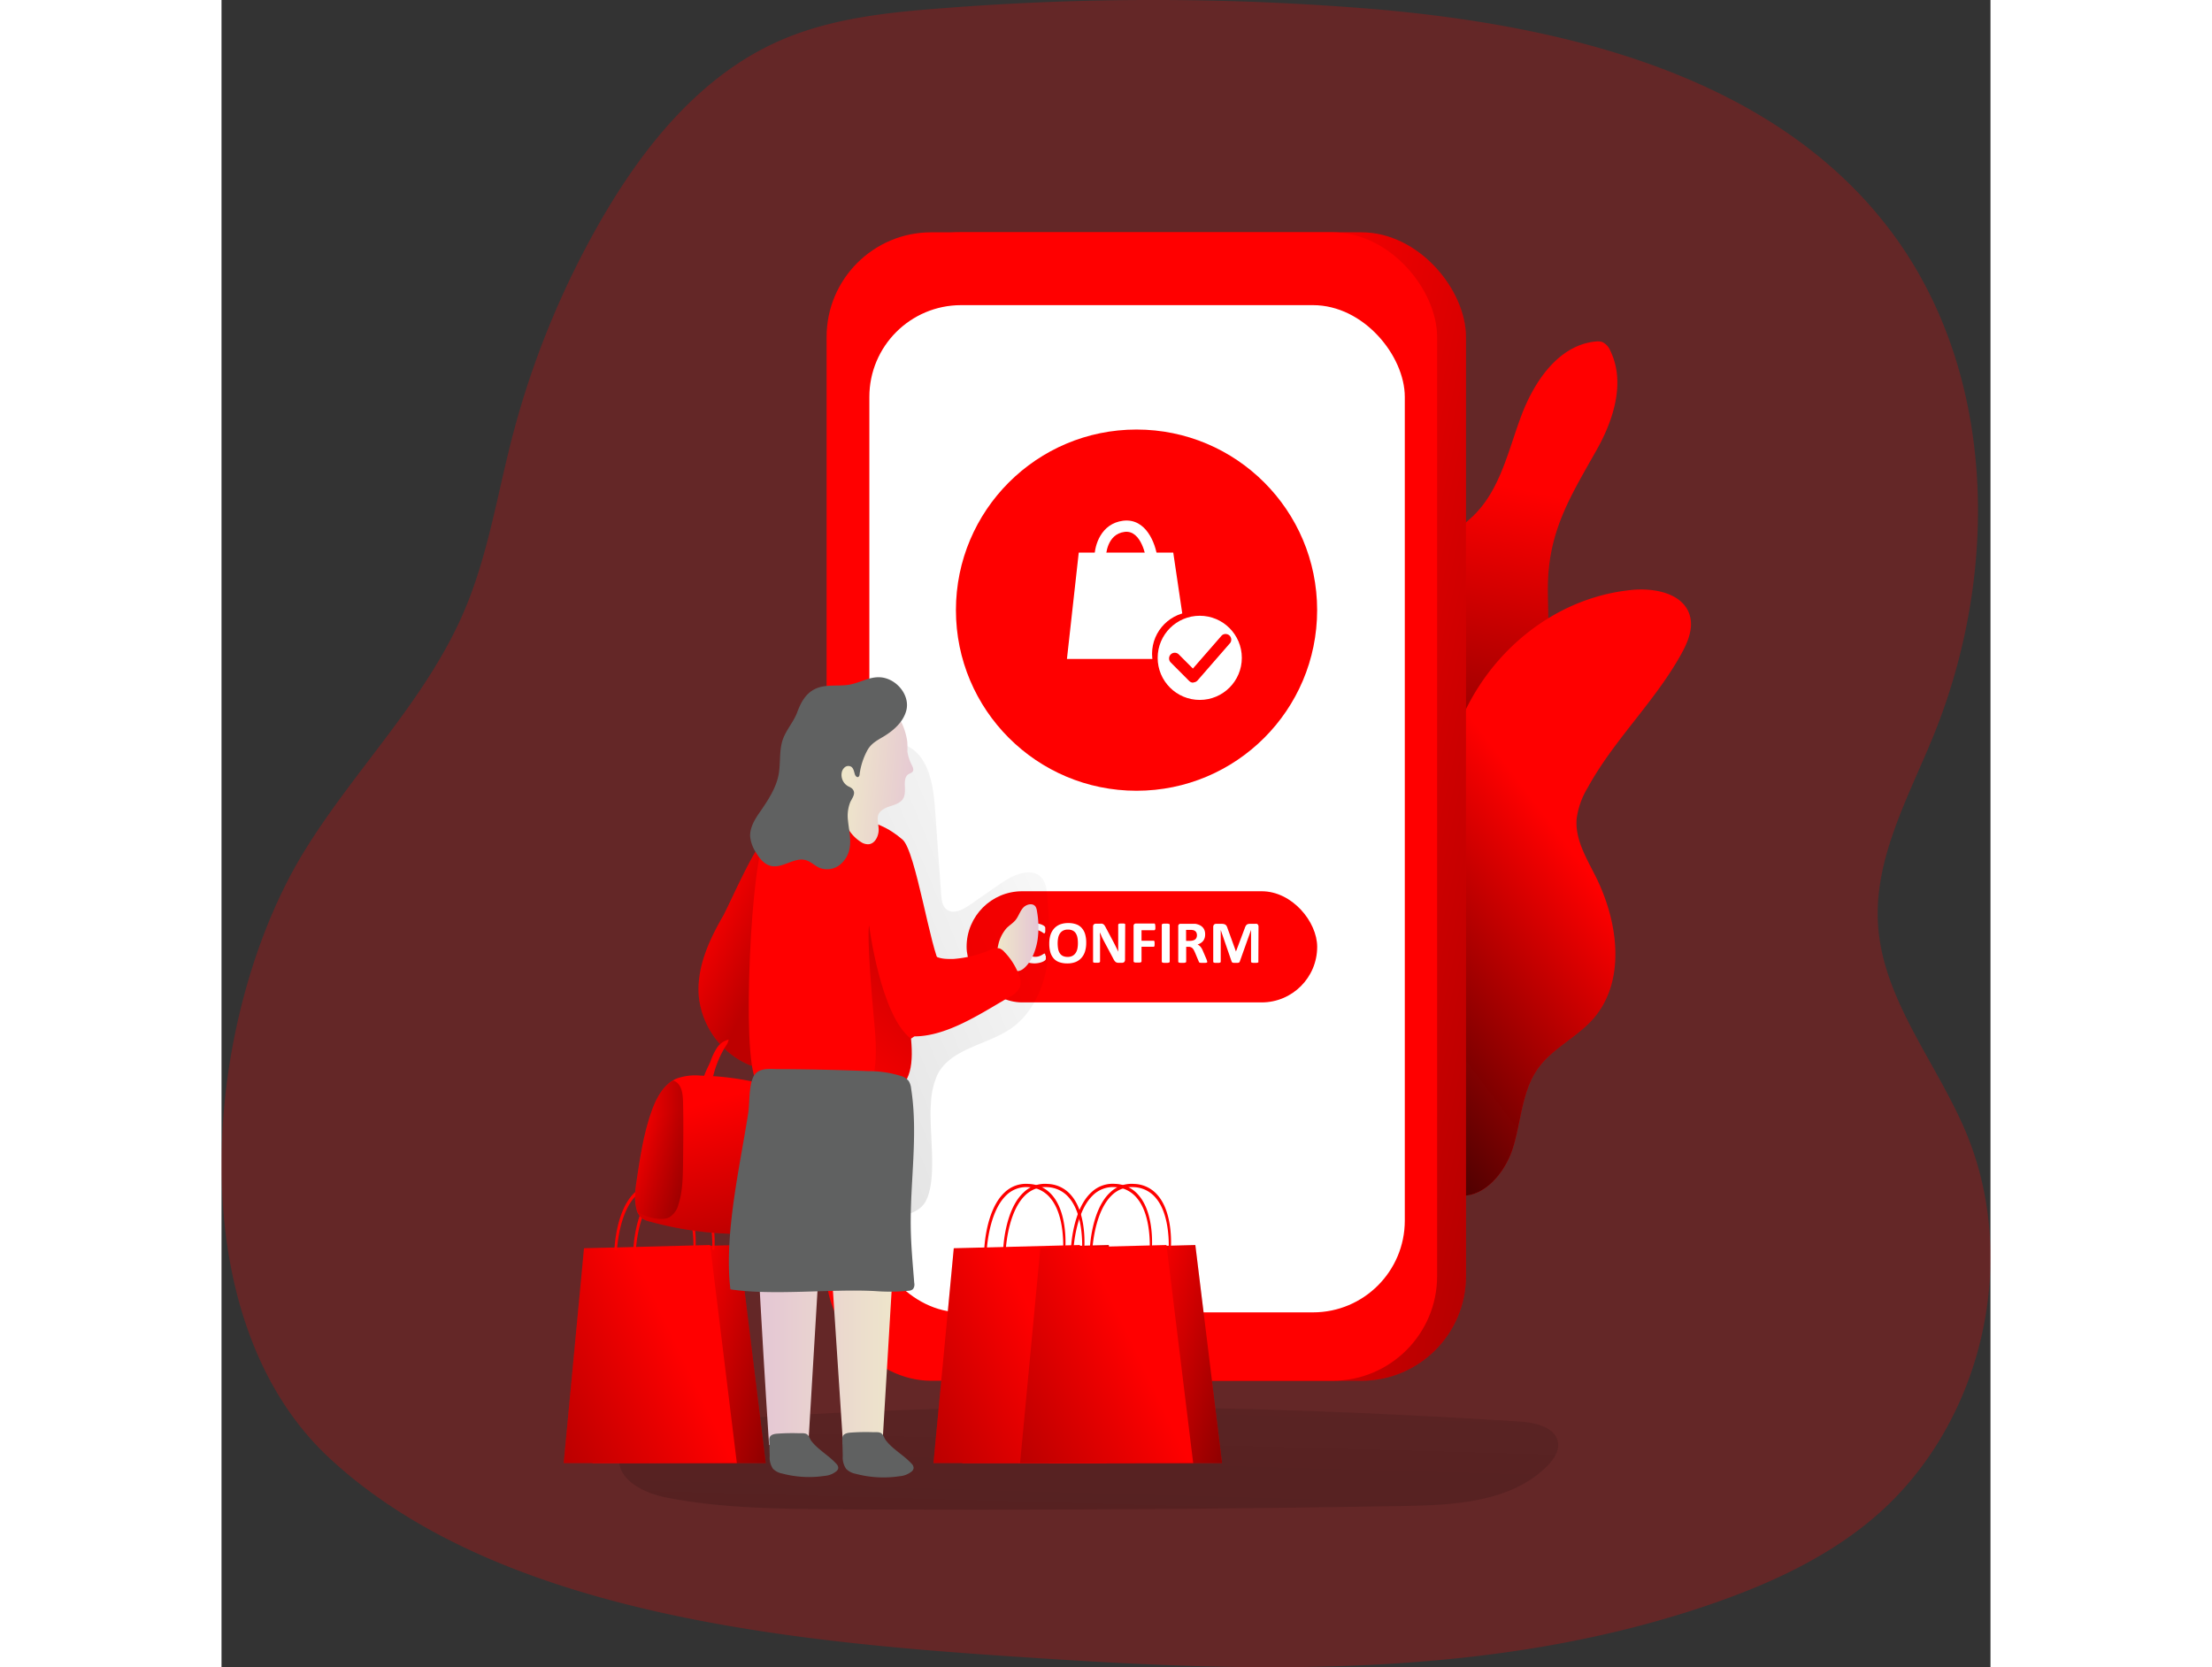 <svg id="Layer_1" data-name="Layer 1" xmlns="http://www.w3.org/2000/svg" xmlns:xlink="http://www.w3.org/1999/xlink" viewBox="0 0 485.52 457.58" width="406" height="306" class="illustration styles_illustrationTablet__1DWOa"><rect x="0" y="0" width="485.52" height="457.58" fill="#333333" stroke="none"/><defs><linearGradient id="linear-gradient" x1="377.5" y1="141.2" x2="338.19" y2="315.45" gradientUnits="userSpaceOnUse"><stop offset="0" stop-color="#010101" stop-opacity="0"></stop><stop offset="0.95" stop-color="#010101"></stop></linearGradient><linearGradient id="linear-gradient-2" x1="393.73" y1="242.38" x2="296.34" y2="316.3" xlink:href="#linear-gradient"></linearGradient><linearGradient id="linear-gradient-3" x1="248.21" y1="219.24" x2="691.74" y2="317.8" xlink:href="#linear-gradient"></linearGradient><linearGradient id="linear-gradient-4" x1="262.14" y1="319.68" x2="241.02" y2="1076.5" xlink:href="#linear-gradient"></linearGradient><linearGradient id="linear-gradient-5" x1="121.97" y1="371.64" x2="201.18" y2="393.64" xlink:href="#linear-gradient"></linearGradient><linearGradient id="linear-gradient-6" x1="125.35" y1="369.72" x2="-22.49" y2="440.71" xlink:href="#linear-gradient"></linearGradient><linearGradient id="linear-gradient-7" x1="154.85" y1="309.72" x2="165.85" y2="347.98" xlink:href="#linear-gradient"></linearGradient><linearGradient id="linear-gradient-8" x1="151.59" y1="260.09" x2="173.15" y2="270.44" xlink:href="#linear-gradient"></linearGradient><linearGradient id="linear-gradient-9" x1="-970.5" y1="247.29" x2="-744.05" y2="341.75" gradientTransform="matrix(-1, 0, 0, 1, -695.74, 0)" xlink:href="#linear-gradient"></linearGradient><linearGradient id="linear-gradient-10" x1="-941.71" y1="264.53" x2="-930.45" y2="264.53" gradientTransform="matrix(-1, 0, 0, 1, -695.74, 0)" gradientUnits="userSpaceOnUse"><stop offset="0" stop-color="#e4c5d5"></stop><stop offset="0.42" stop-color="#e9d3cf"></stop><stop offset="1" stop-color="#efe8ca"></stop></linearGradient><linearGradient id="linear-gradient-11" x1="168.01" y1="350.92" x2="209.24" y2="350.92" gradientTransform="matrix(1, 0, 0, 1, 0, 0)" xlink:href="#linear-gradient-10"></linearGradient><linearGradient id="linear-gradient-12" x1="-896.91" y1="131.7" x2="-874.36" y2="131.7" gradientTransform="matrix(-1, -0.09, -0.09, 1, -671.06, 13.85)" xlink:href="#linear-gradient-10"></linearGradient><linearGradient id="linear-gradient-13" x1="-881.13" y1="304.25" x2="-921.95" y2="258.36" gradientTransform="matrix(-1, 0, 0, 1, -695.74, 0)" xlink:href="#linear-gradient"></linearGradient><linearGradient id="linear-gradient-14" x1="135.26" y1="322.73" x2="148.5" y2="322.73" xlink:href="#linear-gradient"></linearGradient><linearGradient id="linear-gradient-15" x1="223.47" y1="371.64" x2="302.67" y2="393.64" xlink:href="#linear-gradient"></linearGradient><linearGradient id="linear-gradient-16" x1="226.85" y1="369.72" x2="79" y2="440.71" xlink:href="#linear-gradient"></linearGradient><linearGradient id="linear-gradient-17" x1="247.23" y1="371.64" x2="326.43" y2="393.64" xlink:href="#linear-gradient"></linearGradient><linearGradient id="linear-gradient-18" x1="250.61" y1="369.72" x2="102.76" y2="440.71" xlink:href="#linear-gradient"></linearGradient></defs><title>Order Confirm 2</title><path d="M250.62,462.58c60.71,3.87,123.15,4.63,180.61-15.36,15.73-5.47,31.14-12.59,43.85-23.34,29.72-25.14,40.51-70.25,25.39-106.11-8.09-19.16-22.83-36.28-24.07-57-1.08-18.06,8.35-34.8,15.18-51.56,18.49-45.34,17.41-101-12.51-139.71C447.06,28,390.89,14.3,338.74,9.73a737.79,737.79,0,0,0-118.83-.31c-15.45,1.15-31.18,2.79-45.33,9.09-21.48,9.57-37.07,28.91-48.79,49.29a240,240,0,0,0-24.27,59.43c-4.12,15.89-6.65,32.31-13.07,47.42C78.13,199,58.57,218,44.66,240.49,17.05,285.06,8.93,368,51.41,407.41,100.37,452.83,187.92,458.57,250.62,462.58Z" transform="translate(-21.75 -7.18)" fill="#FF0000" opacity="0.24" style="isolation: isolate;"></path><path d="M399.28,130.48c4.61-8.24,7.81-18.48,3.66-27a4.42,4.42,0,0,0-2.27-2.45,4.29,4.29,0,0,0-1.82-.12c-10.06,1-16.77,10.85-20.33,20.31s-5.72,20-12.84,27.18c-3.11,3.13-7,5.43-10,8.71-6.47,7.17-7.38,17.65-7.68,27.31-.32,10.25.13,28.87,14.64,26.8,7.65-1.1,17.66-10.7,20.8-17.61,3.64-8,2.12-18.07,2.36-26.59C386.26,152.23,392.25,143,399.28,130.48Z" transform="translate(-21.75 -7.18)" fill="#FF0000"></path><path d="M399.28,130.48c4.61-8.24,7.81-18.48,3.66-27a4.42,4.42,0,0,0-2.27-2.45,4.29,4.29,0,0,0-1.82-.12c-10.06,1-16.77,10.85-20.33,20.31s-5.72,20-12.84,27.18c-3.11,3.13-7,5.43-10,8.71-6.47,7.17-7.38,17.65-7.68,27.31-.32,10.25.13,28.87,14.64,26.8,7.65-1.1,17.66-10.7,20.8-17.61,3.64-8,2.12-18.07,2.36-26.59C386.26,152.23,392.25,143,399.28,130.48Z" transform="translate(-21.75 -7.18)" fill="url(#linear-gradient)"></path><path d="M408.86,169.09c6.23-.6,14,.91,15.85,6.9,1.09,3.57-.48,7.38-2.29,10.65-7.24,13.12-18.56,23.64-25.74,36.8a21.78,21.78,0,0,0-3,8.53c-.45,5.58,2.7,10.72,5.21,15.73,6.22,12.41,8.46,28.78-.73,39.18-4.49,5.07-11.12,8-15.06,13.53-4.42,6.18-4.61,14.33-6.82,21.61s-8.6,14.77-16,13.11a458.74,458.74,0,0,0-1-58.15c-2-24.15-7.15-49.66,2.82-72.54C370.27,185.57,388,171.11,408.86,169.09Z" transform="translate(-21.75 -7.18)" fill="#FF0000"></path><path d="M408.86,169.09c6.23-.6,14,.91,15.85,6.9,1.09,3.57-.48,7.38-2.29,10.65-7.24,13.12-18.56,23.64-25.74,36.8a21.78,21.78,0,0,0-3,8.53c-.45,5.58,2.7,10.72,5.21,15.73,6.22,12.41,8.46,28.78-.73,39.18-4.49,5.07-11.12,8-15.06,13.53-4.42,6.18-4.61,14.33-6.82,21.61s-8.6,14.77-16,13.11a458.74,458.74,0,0,0-1-58.15c-2-24.15-7.15-49.66,2.82-72.54C370.27,185.57,388,171.11,408.86,169.09Z" transform="translate(-21.75 -7.18)" fill="url(#linear-gradient-2)"></path><rect x="173.99" y="63.76" width="167.57" height="315.2" rx="28.72" fill="#FF0000"></rect><rect x="173.99" y="63.76" width="167.57" height="315.2" rx="28.72" fill="url(#linear-gradient-3)"></rect><path d="M146.11,397.89c-6.47.54-14.71,2.77-15.24,9.24s7.16,10,13.46,11.17c15,2.87,30.35,3,45.61,3.11q78.3.45,156.6-.9c13.93-.24,29.37-1.14,39.15-11.05,1.63-1.65,3.12-3.76,2.91-6.07-.41-4.37-6-5.77-10.42-6.05C300,392.41,224.2,391.33,146.11,397.89Z" transform="translate(-21.75 -7.18)" fill="url(#linear-gradient-4)"></path><polygon points="149.36 401.55 101.83 401.55 107.41 342.59 142.02 341.71 149.36 401.55" fill="#FF0000"></polygon><polygon points="149.36 401.55 101.83 401.55 107.41 342.59 142.02 341.71 149.36 401.55" fill="url(#linear-gradient-5)"></polygon><polygon points="141.44 401.55 93.92 401.55 99.49 342.59 134.1 341.71 141.44 401.55" fill="#FF0000"></polygon><polygon points="141.44 401.55 93.92 401.55 99.49 342.59 134.1 341.71 141.44 401.55" fill="url(#linear-gradient-6)"></polygon><path d="M151.81,350.19l-.56-.06c.1-2.59,0-9.84-3.4-14a8.19,8.19,0,0,0-6.13-3.13,7.87,7.87,0,0,0-6.16,2.31c-4.19,4.1-5.09,12.35-5.28,15l-.69,0c0-.47.41-11.1,5.63-15.88a8.43,8.43,0,0,1,6.56-2.31,8.78,8.78,0,0,1,6.47,3.12C152.63,340.29,151.88,349.79,151.81,350.19Z" transform="translate(-21.75 -7.18)" fill="#FF0000"></path><path d="M157,350.19l-.56-.06c.09-2.59,0-9.84-3.41-14a8.15,8.15,0,0,0-6.12-3.13,7.86,7.86,0,0,0-6.16,2.31c-4.19,4.1-5.1,12.35-5.28,15l-.69,0c0-.47.41-11.1,5.63-15.88A8.43,8.43,0,0,1,147,332.1a8.8,8.8,0,0,1,6.47,3.12C157.83,340.29,157.08,349.79,157,350.19Z" transform="translate(-21.75 -7.18)" fill="#FF0000"></path><rect x="166.07" y="63.76" width="167.57" height="315.2" rx="28.72" fill="#FF0000"></rect><rect x="177.81" y="83.75" width="146.96" height="276.44" rx="25.19" fill="#fff"></rect><rect x="204.5" y="244.61" width="96.22" height="30.51" rx="15.25" fill="#FF0000"></rect><path d="M248,269.79a3.16,3.16,0,0,1,0,.35,1.56,1.56,0,0,1,0,.25.75.75,0,0,1-.07.18,1.29,1.29,0,0,1-.13.17,2,2,0,0,1-.35.24,4.32,4.32,0,0,1-.64.29,6.07,6.07,0,0,1-3.89,0,3.93,3.93,0,0,1-1.5-1,4.44,4.44,0,0,1-1-1.68,8.42,8.42,0,0,1,0-4.77,4.88,4.88,0,0,1,1-1.77,4.22,4.22,0,0,1,1.56-1.1,5.46,5.46,0,0,1,2-.37,4.91,4.91,0,0,1,.86.08,5.27,5.27,0,0,1,.76.19,3.63,3.63,0,0,1,.63.28,1.41,1.41,0,0,1,.39.27.79.79,0,0,1,.16.18.85.85,0,0,1,.06.19,1.88,1.88,0,0,1,0,.28c0,.1,0,.23,0,.38s0,.31,0,.43a1.06,1.06,0,0,1-.06.28.36.36,0,0,1-.1.15.17.17,0,0,1-.13.05.61.61,0,0,1-.32-.14,3.21,3.21,0,0,0-.49-.32,4.05,4.05,0,0,0-.72-.33,3.24,3.24,0,0,0-1-.14,2.46,2.46,0,0,0-1.14.26,2.4,2.4,0,0,0-.85.74,3.49,3.49,0,0,0-.53,1.17,5.72,5.72,0,0,0-.19,1.55,6,6,0,0,0,.2,1.63,3.19,3.19,0,0,0,.55,1.14,2.24,2.24,0,0,0,.87.66,2.79,2.79,0,0,0,1.14.22,3.28,3.28,0,0,0,1-.13,4.71,4.71,0,0,0,.73-.31l.49-.29a.62.62,0,0,1,.31-.14.2.2,0,0,1,.13,0,.22.22,0,0,1,.08.13,1.43,1.43,0,0,1,0,.28C248,269.43,248,269.59,248,269.79Z" transform="translate(-21.75 -7.18)" fill="#fff"></path><path d="M259.08,265.94a7.91,7.91,0,0,1-.33,2.38,4.73,4.73,0,0,1-1,1.78,4.17,4.17,0,0,1-1.62,1.12,6.07,6.07,0,0,1-2.22.38,6.53,6.53,0,0,1-2.18-.33,3.63,3.63,0,0,1-1.55-1,4.43,4.43,0,0,1-.93-1.7,8.49,8.49,0,0,1-.31-2.45,7.74,7.74,0,0,1,.33-2.34,4.87,4.87,0,0,1,1-1.76,4.44,4.44,0,0,1,1.62-1.12,6.15,6.15,0,0,1,2.24-.38,6.38,6.38,0,0,1,2.14.32,3.63,3.63,0,0,1,1.55,1,4.41,4.41,0,0,1,.95,1.69A8.2,8.2,0,0,1,259.08,265.94Zm-2.28.12a8,8,0,0,0-.13-1.54,3.38,3.38,0,0,0-.45-1.18,2.09,2.09,0,0,0-.85-.76,2.87,2.87,0,0,0-1.32-.27,2.74,2.74,0,0,0-1.34.3,2.42,2.42,0,0,0-.87.81,3.27,3.27,0,0,0-.46,1.18,7.2,7.2,0,0,0-.14,1.42,9.34,9.34,0,0,0,.13,1.58,3.43,3.43,0,0,0,.45,1.19,2.12,2.12,0,0,0,.84.76,3.09,3.09,0,0,0,1.33.26,2.71,2.71,0,0,0,1.34-.3,2.42,2.42,0,0,0,.87-.81,3.41,3.41,0,0,0,.47-1.19A7.52,7.52,0,0,0,256.8,266.06Z" transform="translate(-21.75 -7.18)" fill="#fff"></path><path d="M269.73,270.65a.83.83,0,0,1-.24.59.87.87,0,0,1-.27.14,1.06,1.06,0,0,1-.31.05H268a1.8,1.8,0,0,1-.5-.06,1.06,1.06,0,0,1-.39-.21,1.83,1.83,0,0,1-.35-.41c-.11-.18-.23-.4-.37-.68l-2.66-5c-.15-.3-.31-.62-.47-1s-.3-.68-.43-1h0c0,.4,0,.8.05,1.19s0,.8,0,1.22v5.6a.24.24,0,0,1-.05.14.31.31,0,0,1-.15.12,1.67,1.67,0,0,1-.3.07l-.49,0-.48,0a1.33,1.33,0,0,1-.3-.07.31.31,0,0,1-.15-.12.23.23,0,0,1,0-.14v-9.62a.72.72,0,0,1,.23-.58.83.83,0,0,1,.56-.19h1.16a2,2,0,0,1,.53,0,1.21,1.21,0,0,1,.38.18,1.17,1.17,0,0,1,.32.34,6.07,6.07,0,0,1,.31.54l2.08,3.91.36.7c.12.23.23.46.34.69l.33.67.3.66h0c0-.39,0-.79,0-1.21s0-.81,0-1.19v-5a.25.25,0,0,1,.05-.15.5.5,0,0,1,.17-.12,1.33,1.33,0,0,1,.3-.07l.49,0,.47,0a1.23,1.23,0,0,1,.29.07.49.49,0,0,1,.15.12.24.24,0,0,1,0,.15Z" transform="translate(-21.75 -7.18)" fill="#fff"></path><path d="M278.06,261.61c0,.16,0,.3,0,.42a.74.74,0,0,1-.07.26.36.36,0,0,1-.1.15.17.17,0,0,1-.13.05h-3.5v2.88h3.28a.23.23,0,0,1,.14,0,.56.56,0,0,1,.1.14,1.31,1.31,0,0,1,.07.27c0,.11,0,.24,0,.41s0,.3,0,.41a1.31,1.31,0,0,1-.07.27.44.44,0,0,1-.1.16.23.23,0,0,1-.14,0h-3.28v4a.2.2,0,0,1-.05.15.32.32,0,0,1-.18.12,1.68,1.68,0,0,1-.33.07l-.53,0-.52,0a1.81,1.81,0,0,1-.34-.07.41.41,0,0,1-.18-.12.25.25,0,0,1-.05-.15v-9.7a.62.62,0,0,1,.19-.52.64.64,0,0,1,.45-.16h5a.2.2,0,0,1,.13,0,.36.36,0,0,1,.1.15.88.88,0,0,1,.07.28C278.05,261.3,278.06,261.44,278.06,261.61Z" transform="translate(-21.75 -7.18)" fill="#fff"></path><path d="M282,271.11a.25.25,0,0,1-.05.15.4.4,0,0,1-.18.11,1.68,1.68,0,0,1-.33.07l-.53,0-.52,0a1.65,1.65,0,0,1-.34-.07.4.4,0,0,1-.18-.11.25.25,0,0,1-.05-.15V261a.24.24,0,0,1,.05-.14.4.4,0,0,1,.18-.11,2,2,0,0,1,.34-.07,4,4,0,0,1,.52,0,4,4,0,0,1,.53,0,1.68,1.68,0,0,1,.33.07.4.4,0,0,1,.18.11.24.24,0,0,1,.05.14Z" transform="translate(-21.75 -7.18)" fill="#fff"></path><path d="M292.28,271.13a.24.24,0,0,1,0,.15.27.27,0,0,1-.15.11,2.37,2.37,0,0,1-.37.05,5.84,5.84,0,0,1-.65,0,4.2,4.2,0,0,1-.55,0,1.22,1.22,0,0,1-.33-.06.38.38,0,0,1-.17-.11.89.89,0,0,1-.08-.17l-1-2.39c-.12-.27-.23-.51-.34-.72a2.37,2.37,0,0,0-.37-.53,1.25,1.25,0,0,0-.47-.31,1.45,1.45,0,0,0-.61-.11h-.67v4.07a.2.2,0,0,1-.06.15.31.31,0,0,1-.18.11,1.68,1.68,0,0,1-.33.07l-.53,0-.52,0a1.68,1.68,0,0,1-.33-.07.31.31,0,0,1-.18-.11.25.25,0,0,1-.05-.15V261.4a.62.62,0,0,1,.19-.52.65.65,0,0,1,.46-.16h3.46l.5,0a4.48,4.48,0,0,1,1.16.32,2.82,2.82,0,0,1,.87.58,2.31,2.31,0,0,1,.55.85,3.08,3.08,0,0,1,.19,1.13,3.37,3.37,0,0,1-.13,1,2.67,2.67,0,0,1-.4.79,2.72,2.72,0,0,1-.66.6,3.77,3.77,0,0,1-.88.42,2.11,2.11,0,0,1,.45.28,2.52,2.52,0,0,1,.4.4,3.75,3.75,0,0,1,.35.53c.11.21.21.43.32.69l.9,2.1a4.4,4.4,0,0,1,.16.46A.87.87,0,0,1,292.28,271.13Zm-2.81-7.26a1.58,1.58,0,0,0-.24-.89,1.31,1.31,0,0,0-.78-.51l-.38-.07-.58,0h-1v3h1.1a2.78,2.78,0,0,0,.81-.11A1.77,1.77,0,0,0,289,265a1.3,1.3,0,0,0,.35-.49A1.61,1.61,0,0,0,289.47,263.87Z" transform="translate(-21.75 -7.18)" fill="#fff"></path><path d="M306.33,271.11a.24.24,0,0,1,0,.15.32.32,0,0,1-.17.11,1.61,1.61,0,0,1-.31.07l-.51,0-.49,0a1.56,1.56,0,0,1-.32-.07.29.29,0,0,1-.16-.11.2.2,0,0,1-.05-.15v-8.7h0l-3.1,8.7a.34.34,0,0,1-.11.17.39.39,0,0,1-.2.11,1.22,1.22,0,0,1-.33.06h-.47l-.48,0a1.17,1.17,0,0,1-.33-.07.48.48,0,0,1-.2-.11.25.25,0,0,1-.1-.15l-3-8.7h0v8.7a.25.25,0,0,1-.05.15.28.28,0,0,1-.17.11,1.61,1.61,0,0,1-.31.07l-.5,0-.5,0a1.73,1.73,0,0,1-.32-.07.29.29,0,0,1-.16-.11.25.25,0,0,1-.05-.15v-9.53a.9.9,0,0,1,.22-.64.81.81,0,0,1,.6-.22h1.42a3.06,3.06,0,0,1,.65.06,1.39,1.39,0,0,1,.48.2,1.27,1.27,0,0,1,.33.39,3.33,3.33,0,0,1,.23.58l2.31,6.37h0l2.4-6.36a2.9,2.9,0,0,1,.24-.58,1.32,1.32,0,0,1,.29-.39,1,1,0,0,1,.41-.21,2.09,2.09,0,0,1,.53-.06h1.47a1.46,1.46,0,0,1,.38,0,.62.62,0,0,1,.26.17.71.71,0,0,1,.16.28,1,1,0,0,1,.05.36Z" transform="translate(-21.75 -7.18)" fill="#fff"></path><path d="M153.35,302.4a15.34,15.34,0,0,0-6.71.8c-3.57,1.54-5.57,5.33-6.87,9-2.1,5.93-3.05,12.2-4,18.42-.42,2.75-.83,5.58-.16,8.27a4.81,4.81,0,0,0,1.33,2.49,6,6,0,0,0,2.43,1.09,94.77,94.77,0,0,0,40,2.19,8.14,8.14,0,0,0,4.61-1.81c1.3-1.29,1.61-3.25,1.79-5.07a66,66,0,0,0-2.22-24.3c-.68-2.38-1.59-4.87-3.54-6.4-3.13-2.43-8.19-2-11.88-2.92A75.37,75.37,0,0,0,153.35,302.4Z" transform="translate(-21.75 -7.18)" fill="#FF0000"></path><path d="M185.77,337.79c-.19,1.81-.5,3.75-1.78,5.06s-3,1.53-4.63,1.81a94.86,94.86,0,0,1-40-2.19,6.49,6.49,0,0,1-2.4-1.09,4,4,0,0,1-1-1.59,8.88,8.88,0,0,1-.32-.91c-.65-2.69-.25-5.53.16-8.28,1-6.22,1.91-12.47,4-18.41,1.19-3.32,2.94-6.72,5.91-8.44a5.07,5.07,0,0,1,1-.53,15.21,15.21,0,0,1,6.72-.82,76.23,76.23,0,0,1,14.78,1.75c3.69.91,8.75.47,11.88,2.91,1.93,1.53,2.84,4,3.53,6.41A65.9,65.9,0,0,1,185.77,337.79Z" transform="translate(-21.75 -7.18)" opacity="0.26" fill="url(#linear-gradient-7)"></path><path d="M159.39,258.61c-3.92,6.76-7.31,14.3-6.64,22.08a23,23,0,0,0,14.4,19c3.74-3,4.15-8.45,4.26-13.24.24-11.11,1.72-23.11.57-34.16-.29-2.82,3-16.2-1.06-14.68C168.47,238.56,160.76,256.25,159.39,258.61Z" transform="translate(-21.75 -7.18)" fill="#FF0000"></path><path d="M159.39,258.61c-3.92,6.76-7.31,14.3-6.64,22.08a23,23,0,0,0,14.4,19c3.74-3,4.15-8.45,4.26-13.24.24-11.11,1.72-23.11.57-34.16-.29-2.82,3-16.2-1.06-14.68C168.47,238.56,160.76,256.25,159.39,258.61Z" transform="translate(-21.75 -7.18)" opacity="0.26" fill="url(#linear-gradient-8)"></path><path d="M216.47,310a21.12,21.12,0,0,1,1.84-8c3.78-7.18,13.66-8,20.29-12.65,5.33-3.77,8.4-10.1,9.59-16.52s.71-13,.22-19.53c-.13-1.85-.33-3.84-1.57-5.22-2.71-3-7.62-.86-11,1.42L227,255.62c-1.88,1.29-4.45,2.57-6.24,1.16-1.18-.92-1.38-2.6-1.49-4.1l-1.68-23.44c-.47-6.47-1.58-14-7.26-17.13s-13,.22-16.59,5.54-4.24,12-4.7,18.39a586.32,586.32,0,0,0,1.5,100.73c.13,1.32.37,2.81,1.46,3.56a4.69,4.69,0,0,0,2.8.5c6.23-.2,17.41,2.14,20.44-4.37S215.83,317.25,216.47,310Z" transform="translate(-21.75 -7.18)" opacity="0.26" fill="url(#linear-gradient-9)"></path><path d="M245.73,265.13a25,25,0,0,0-.18-7.95,2.93,2.93,0,0,0-.38-1.17c-.75-1.09-2.54-.66-3.42.33s-1.24,2.35-2.08,3.37c-.69.84-1.65,1.41-2.42,2.18a10.23,10.23,0,0,0-2.37,4.94,4,4,0,0,0-.15,1.41,4.38,4.38,0,0,0,.84,1.85c1.36,2.07,3.67,4.92,6.23,3C244.09,271.28,245.3,267.86,245.73,265.13Z" transform="translate(-21.75 -7.18)" fill="url(#linear-gradient-10)"></path><path d="M209.24,302l-6,100-10.9,1.6-5-75.91-4.52,75.73-10.79.35s-5-76.49-3.91-82.09,0-23.47,0-23.47Z" transform="translate(-21.75 -7.18)" fill="url(#linear-gradient-11)"></path><path d="M211,292.24c5.28-3.19,10.39-16.77,8.12-20.06-2.74-4-6.82-31.39-10.43-34.54s-8.17-5.42-12.91-5.24c-5.61.21-11.8-2.41-17-.29-3,1.2-5.4,3.38-7.79,5.53-3.75,3.35-6.67,59.92-2.47,66.07,5.38,7.86,16.45,8.12,25.82,7.58,3.23-.19,6.6-.41,9.43-2C210.82,305.13,211.71,300.58,211,292.24Z" transform="translate(-21.75 -7.18)" fill="#FF0000"></path><path d="M210,213.35s0,.09,0,.13a12.25,12.25,0,0,0,1.25,3.76c.25.51.53,1.12.25,1.62s-1,.61-1.47,1c-1.57,1.53.11,4.94-1.41,6.82-1,1.17-2.58,1.49-4,2-1.07.4-2.44,1.22-2.7,2.44s.27,2.78.19,4.09c-.11,1.66-1.08,3.53-2.74,3.68a3.5,3.5,0,0,1-1.73-.38A10.75,10.75,0,0,1,193.4,234c-3.14-5.42-5.1-11.77-4.13-18s5.34-12.06,11.42-13.57c3.38-.84,6.31.23,7.87,3.42a17.82,17.82,0,0,1,1.4,4.86A26.29,26.29,0,0,1,210,213.35Z" transform="translate(-21.75 -7.18)" fill="url(#linear-gradient-12)"></path><path d="M209.67,202.29c-.85,3.06-3.42,5.34-6.14,7-1.85,1.11-3.47,1.91-4.53,3.84a18.94,18.94,0,0,0-2.11,6.5c0,.33-.14.72-.45.82s-.7-.31-.83-.68c-.26-.78-.36-1.72-1.05-2.16a1.55,1.55,0,0,0-1.7.12,2.43,2.43,0,0,0-.89,1.53,3.57,3.57,0,0,0,1.81,3.74,4.4,4.4,0,0,1,1,.58c1.32,1.23.05,2.62-.47,3.77a10.25,10.25,0,0,0-.61,5.09c.23,2.41.85,4.82.5,7.22a7.55,7.55,0,0,1-2.81,4.94,5.69,5.69,0,0,1-5.52.76c-1.31-.57-2.35-1.69-3.72-2.09-3.16-.94-6.39,2.32-9.61,1.57-1.82-.43-3.1-2-4.07-3.64a9.73,9.73,0,0,1-1.62-4.37c-.15-2.6,1.41-5,2.89-7.1,2.1-3.07,4.21-6.28,4.91-9.94.54-2.88.18-5.89.88-8.73.77-3.13,3.07-5.38,4.18-8.27,1-2.69,2.31-5.32,5.11-6.59,2.61-1.2,5.66-.69,8.52-1,4-.44,7.15-3.24,11.26-1.68C208,194.78,210.69,198.63,209.67,202.29Z" transform="translate(-21.75 -7.18)" fill="#606161"></path><path d="M232.82,267.84a3.77,3.77,0,0,1,2.51-.35,3.47,3.47,0,0,1,1.23.89,18.46,18.46,0,0,1,4,6.23,5.05,5.05,0,0,1,.33,3.49,5.9,5.9,0,0,1-2.89,2.72c-8.35,4.8-18.35,11.65-27.94,10.72-.67-.07-.44-2.07-.94-2.52a3.39,3.39,0,0,1-.83-2.29,41.6,41.6,0,0,1-.27-9.19,13.92,13.92,0,0,1,3.65-8.27,5.05,5.05,0,0,1,3.17-1.67c1.86-.11,1.72,1.31,2.83,2,1.37.81,3.4.81,5,.77A31.4,31.4,0,0,0,232.82,267.84Z" transform="translate(-21.75 -7.18)" fill="#FF0000"></path><path d="M199.49,261.18s3.12,24.73,11.46,31.06c0,0,2.87,15.32-10.33,18,0,0-3.74,1.54-10,1,0,0,12.84,3.89,10.42-21.85S199.49,261.18,199.49,261.18Z" transform="translate(-21.75 -7.18)" opacity="0.26" fill="url(#linear-gradient-13)"></path><path d="M211.09,408.84a1.78,1.78,0,0,1,.62,1.27,1.51,1.51,0,0,1-.5.9,6,6,0,0,1-3.4,1.34,29.73,29.73,0,0,1-12-.67,5,5,0,0,1-2.61-1.34,5.49,5.49,0,0,1-.94-3.57l-.12-4.35a2.41,2.41,0,0,1,.11-1c.33-.79,1.35-1,2.21-1.05a55.6,55.6,0,0,1,6.19-.11c.73,0,1.67-.11,2.25.35s.78,1.37,1.17,1.85C206,405,208.94,406.5,211.09,408.84Z" transform="translate(-21.75 -7.18)" fill="#606161"></path><path d="M190.43,408.86a1.75,1.75,0,0,1,.6,1.22,1.4,1.4,0,0,1-.49.87,5.78,5.78,0,0,1-3.28,1.3,28.77,28.77,0,0,1-11.61-.64,4.89,4.89,0,0,1-2.53-1.3,5.4,5.4,0,0,1-.91-3.45l-.11-4.2a2.26,2.26,0,0,1,.11-1c.32-.76,1.3-.95,2.13-1a56.83,56.83,0,0,1,6-.11c.71,0,1.62-.1,2.18.35s.75,1.32,1.13,1.79C185.55,405.11,188.35,406.6,190.43,408.86Z" transform="translate(-21.75 -7.18)" fill="#606161"></path><path d="M148.42,326.78c-.06,3.69-.13,7.44-1.25,10.94a5.73,5.73,0,0,1-2.6,3.6c-2.06,1-6.4,0-8.65-1.53a8.88,8.88,0,0,1-.32-.91c-.65-2.69-.25-5.53.16-8.28,1-6.22,1.91-12.47,4-18.41,1.19-3.32,2.94-6.72,5.91-8.44a2.44,2.44,0,0,1,.69.28c1.75,1.06,2,3.47,2.06,5.5C148.57,315.28,148.48,321,148.42,326.78Z" transform="translate(-21.75 -7.18)" opacity="0.26" fill="url(#linear-gradient-14)"></path><path d="M156,298.37a15.82,15.82,0,0,1,1.74-3.61,5.33,5.33,0,0,1,3.2-2.25,3.89,3.89,0,0,1-.74,1.68,27.78,27.78,0,0,0-3.4,7.94c-.22.86-2,4-2.73,1.79C153.71,302.65,155.59,299.56,156,298.37Z" transform="translate(-21.75 -7.18)" fill="#FF0000"></path><path d="M199.16,301.15a29.94,29.94,0,0,1,9.1,1.35,4.2,4.2,0,0,1,2.09,1.36,4.69,4.69,0,0,1,.67,2.05c2,12.74-.34,25.73-.09,38.62.09,4.94.57,9.85.95,14.77a2.1,2.1,0,0,1-.35,1.69,2,2,0,0,1-1.23.45,51.77,51.77,0,0,1-9.15.09c-12-.65-27.89,1.29-39.73-.47-1.77-15,2.54-33.37,4.88-48.29.47-3,.12-7.1,1.34-9.87s4.22-2.3,6.94-2.29Q186.87,300.65,199.16,301.15Z" transform="translate(-21.75 -7.18)" fill="#606161"></path><circle cx="251.14" cy="167.46" r="49.57" fill="#FF0000"></circle><polygon points="265.54 180.85 232.04 180.85 235.28 151.67 261.22 151.67 265.54 180.85" fill="#fff"></polygon><path d="M275.52,160.56c0-.08-1.17-8-5.91-7.4-4.95.63-5.12,6.6-5.12,6.85l-3.13,0c0-3.09,1.73-9.13,7.85-9.91,6.3-.77,8.9,6.25,9.4,10.08Z" transform="translate(-21.75 -7.18)" fill="#fff"></path><circle cx="266.95" cy="179.45" r="11.55" fill="#FF0000"></circle><circle cx="268.49" cy="180.55" r="11.55" fill="#fff"></circle><path d="M288.44,194.54a1.57,1.57,0,0,1-1.1-.46L282.28,189a1.56,1.56,0,0,1,2.21-2.21l3.87,3.88,7.92-9.08a1.56,1.56,0,0,1,2.36,2l-9,10.34a1.58,1.58,0,0,1-1.13.54Z" transform="translate(-21.75 -7.18)" fill="#FF0000"></path><polygon points="250.85 401.55 203.33 401.55 208.9 342.59 243.52 341.71 250.85 401.55" fill="#FF0000"></polygon><polygon points="250.85 401.55 203.33 401.55 208.9 342.59 243.52 341.71 250.85 401.55" fill="url(#linear-gradient-15)"></polygon><polygon points="242.93 401.55 195.41 401.55 200.98 342.59 235.6 341.71 242.93 401.55" fill="#FF0000"></polygon><polygon points="242.93 401.55 195.41 401.55 200.98 342.59 235.6 341.71 242.93 401.55" fill="url(#linear-gradient-16)"></polygon><path d="M253.31,350.19l-.56-.06c.09-2.59,0-9.84-3.41-14a8.15,8.15,0,0,0-6.12-3.13,7.86,7.86,0,0,0-6.16,2.31c-4.19,4.1-5.1,12.35-5.28,15l-.69,0c0-.47.4-11.1,5.62-15.88a8.46,8.46,0,0,1,6.57-2.31,8.8,8.8,0,0,1,6.47,3.12C254.12,340.29,253.37,349.79,253.31,350.19Z" transform="translate(-21.75 -7.18)" fill="#FF0000"></path><path d="M258.52,350.19l-.57-.06c.1-2.59,0-9.84-3.4-14a8.19,8.19,0,0,0-6.13-3.13,7.87,7.87,0,0,0-6.16,2.31c-4.18,4.1-5.09,12.35-5.28,15l-.69,0c0-.47.41-11.1,5.63-15.88a8.43,8.43,0,0,1,6.56-2.31,8.77,8.77,0,0,1,6.47,3.12C259.33,340.29,258.58,349.79,258.52,350.19Z" transform="translate(-21.75 -7.18)" fill="#FF0000"></path><polygon points="274.61 401.55 227.09 401.55 232.66 342.59 267.28 341.71 274.61 401.55" fill="#FF0000"></polygon><polygon points="274.61 401.55 227.09 401.55 232.66 342.59 267.28 341.71 274.61 401.55" fill="url(#linear-gradient-17)"></polygon><polygon points="266.69 401.55 219.17 401.55 224.74 342.59 259.36 341.71 266.69 401.55" fill="#FF0000"></polygon><polygon points="266.69 401.55 219.17 401.55 224.74 342.59 259.36 341.71 266.69 401.55" fill="url(#linear-gradient-18)"></polygon><path d="M277.07,350.19l-.56-.06c.09-2.59,0-9.84-3.41-14A8.15,8.15,0,0,0,267,333a7.86,7.86,0,0,0-6.16,2.31c-4.19,4.1-5.1,12.35-5.28,15l-.69,0c0-.47.41-11.1,5.62-15.88A8.46,8.46,0,0,1,267,332.1a8.8,8.8,0,0,1,6.47,3.12C277.88,340.29,277.13,349.79,277.07,350.19Z" transform="translate(-21.75 -7.18)" fill="#FF0000"></path><path d="M282.28,350.19l-.56-.06c.09-2.59,0-9.84-3.41-14a8.19,8.19,0,0,0-6.13-3.13,7.85,7.85,0,0,0-6.15,2.31c-4.19,4.1-5.1,12.35-5.29,15l-.68,0c0-.47.4-11.1,5.62-15.88a8.44,8.44,0,0,1,6.56-2.31,8.77,8.77,0,0,1,6.47,3.12C283.09,340.29,282.34,349.79,282.28,350.19Z" transform="translate(-21.75 -7.18)" fill="#FF0000"></path></svg>